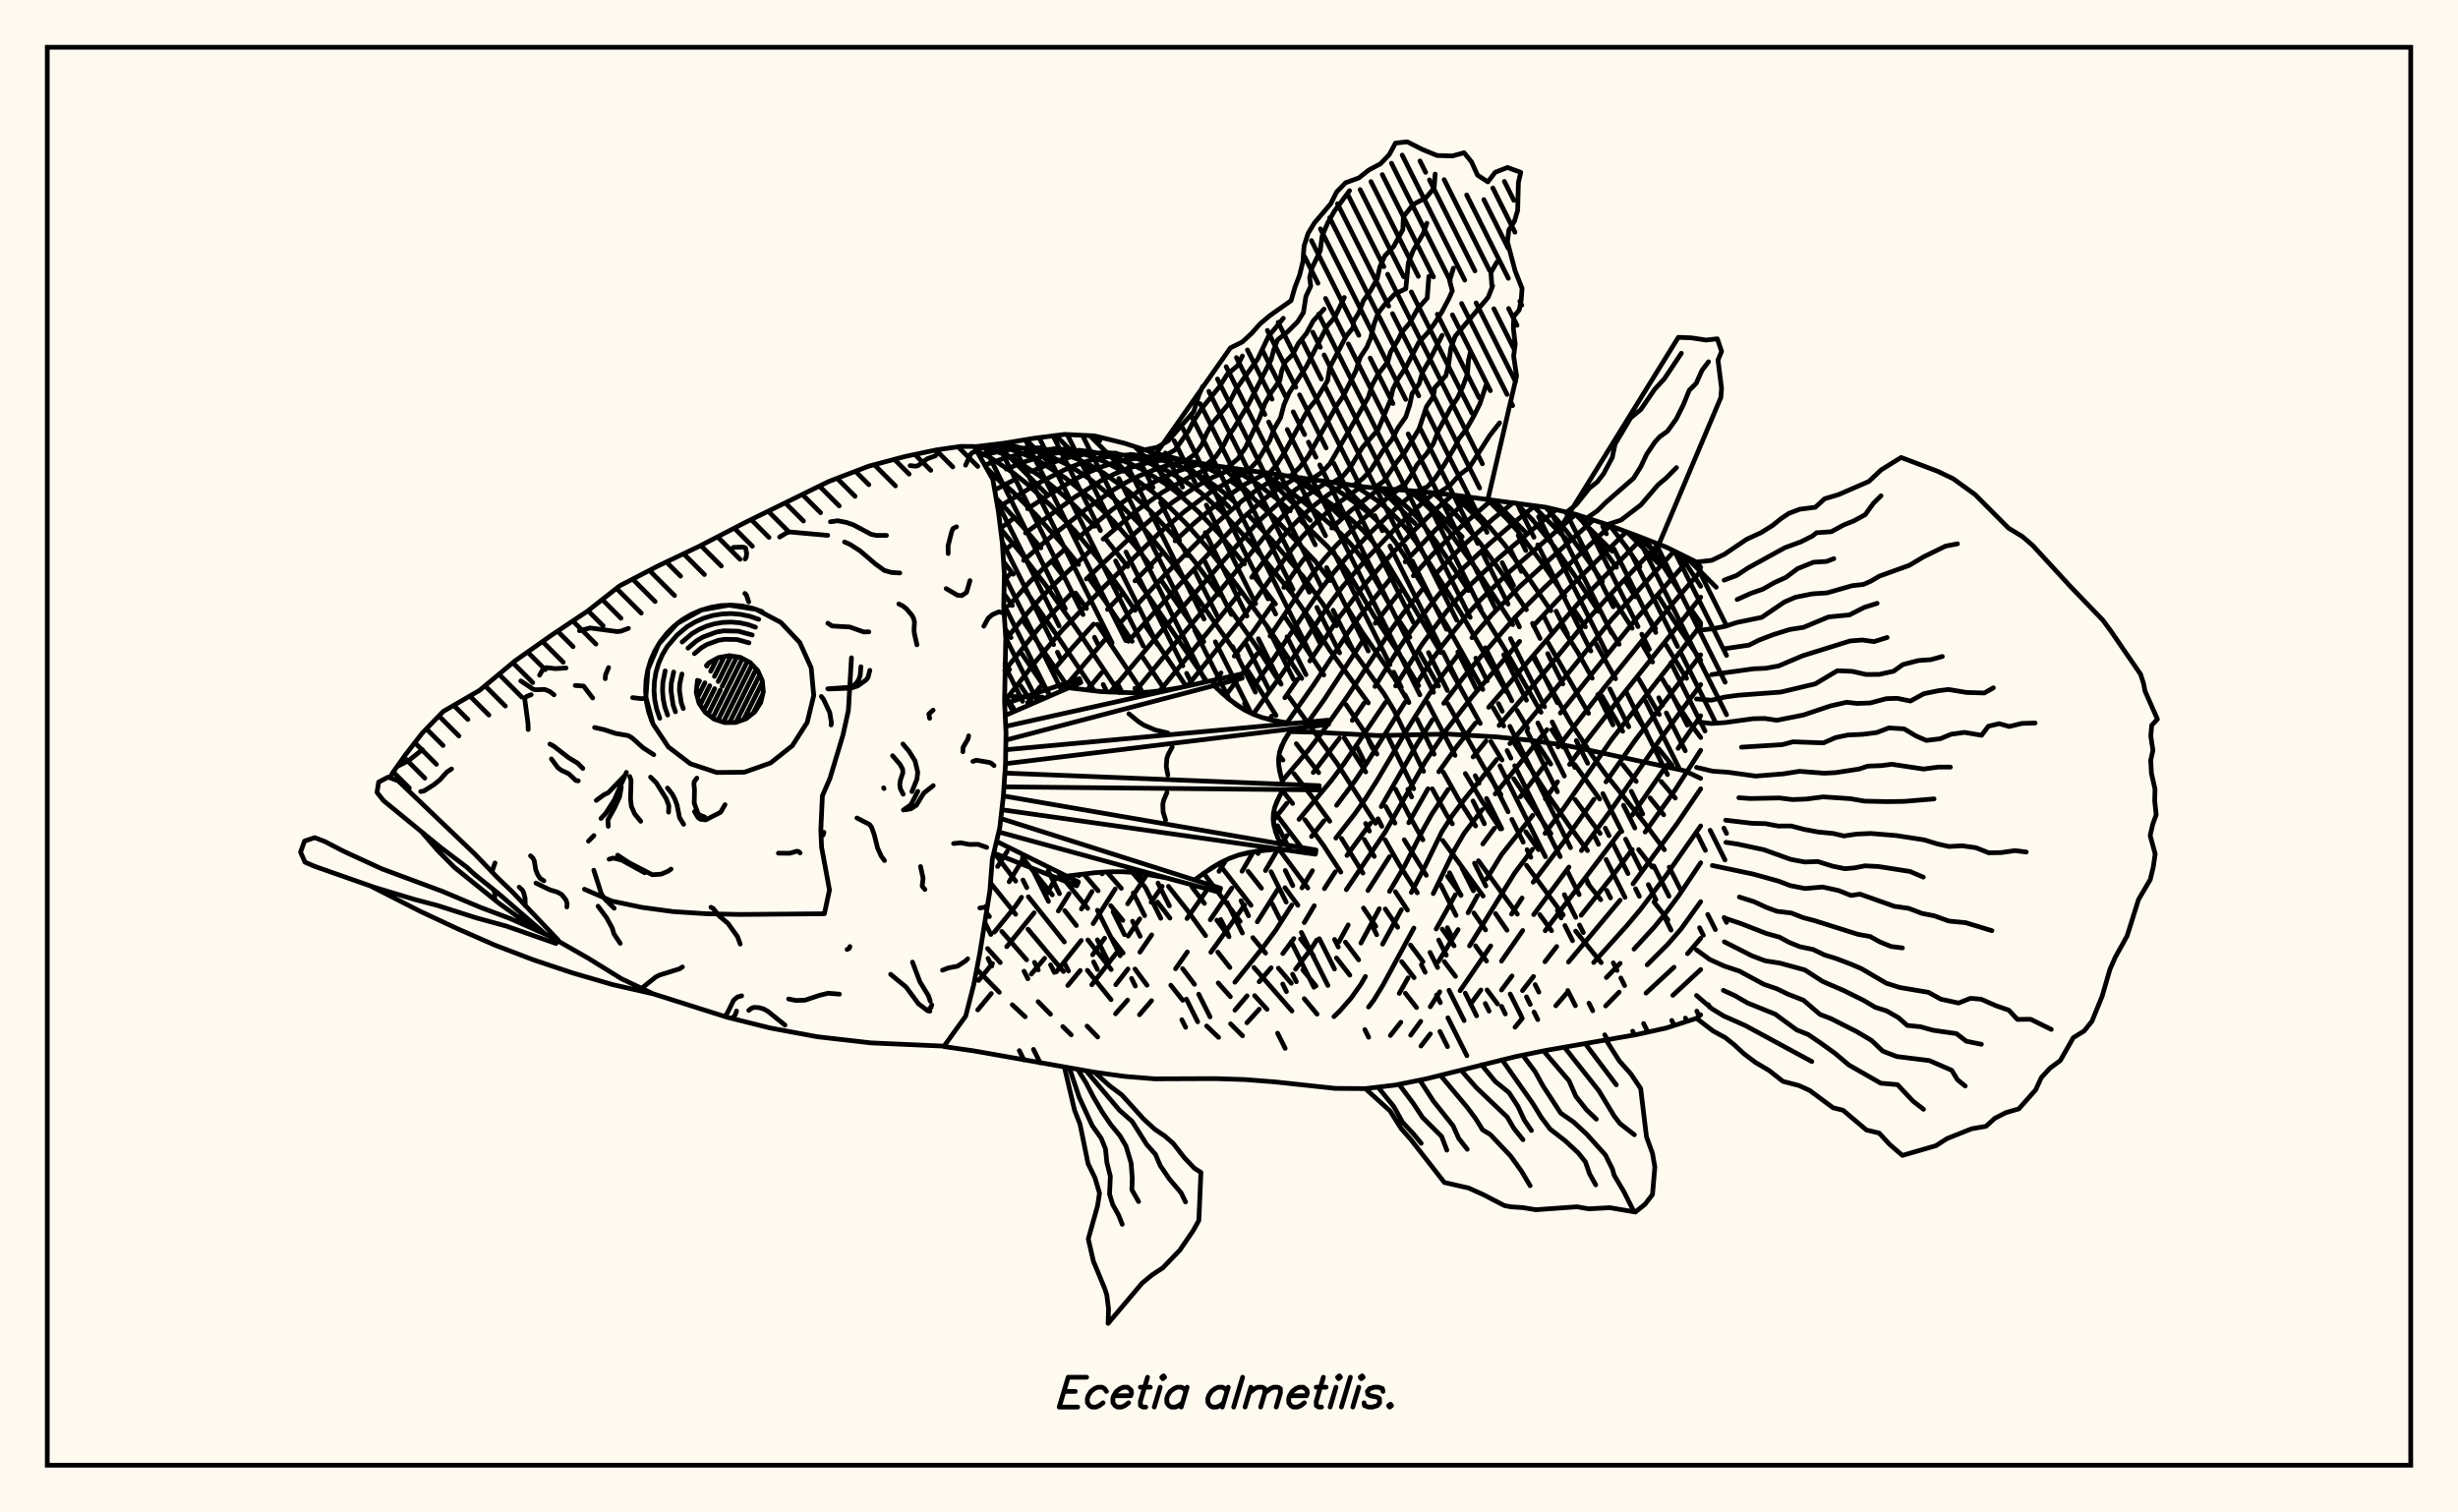 <svg xmlns="http://www.w3.org/2000/svg" width="520" height="320"><rect x="0" y="0" width="520" height="320" fill="floralwhite"/><rect x="10" y="10" width="500" height="300" stroke="black" stroke-width="1" fill="none"/><path stroke="black" stroke-width="1" fill="none" stroke-linecap="round" stroke-linejoin="round" d="
M 206.13 94.53 212.45 93.77 218.81 92.72 225.18 91.91 231.55 92.22 237.92 93.79 244.28 95.86 250.65 97.46 257.02 98.53 288.85 103.05 301.59 104.09 307.96 104.79 327.06 107.33 333.43 108.84 339.79 110.92 346.16 113.29 352.53 115.77 358.9 118.92 359.79 120.05 
M 359.79 214.7 358.9 215.45 352.53 217.5 346.16 218.91 327.06 222.24 320.69 223.54 301.59 228.29 295.22 229.57 288.85 230.33 282.49 230.28 269.75 228.91 263.39 228.41 257.02 228.21 244.28 228.26 237.92 227.74 231.55 226.86 206.08 222.35 199.72 221.43 
M 359.79 164.68 356.37 163.07 334.48 158.36 330.95 157.67 323.77 156.63 316.55 155.91 306.2 155.31 291.58 155.63 277.92 154.91 272.86 154.79 
M 220.55 147.52 214.16 147.37 
M 206.63 205.05 211.41 209.95 
M 214.15 212.58 216.88 215.12 
M 208.93 200.69 211.61 203.66 
M 219.61 211.92 222.23 214.58 
M 224.84 217.2 226.62 218.95 
M 208.7 193.16 209.32 193.93 
M 211.93 197.06 217.19 203.08 
M 229.97 217.1 232.22 219.41 
M 209.54 186.79 214.87 193.44 
M 217.48 196.6 224.97 205.55 
M 210.27 180.33 214.87 186.43 
M 217.56 189.73 225.17 199.29 
M 230.04 205.3 235.05 211.5 
M 216.31 181.46 222.62 189.33 
M 225.24 192.65 227.71 195.82 
M 230.15 198.87 235.08 205.13 
M 223.96 184.66 230.11 192.19 
M 235.11 198.4 237.6 201.64 
M 240.12 205.03 242.65 208.45 
M 229.49 185.16 232.31 188.46 
M 234.98 191.61 237.54 194.73 
M 247.68 208.44 250.21 211.64 
M 255.27 217.08 257.8 219.49 
M 234.4 184.75 237.21 187.95 
M 250.18 204.93 252.7 208.26 
M 260.33 216.62 262.87 219.15 
M 212.53 147.08 214.36 149.76 
M 239.55 184.58 242.17 187.6 
M 244.88 190.86 247.51 194.25 
M 257.72 207.97 260.29 210.87 
M 212.61 140.27 213.58 141.68 
M 215.96 145.15 218.15 148.39 
M 247.19 187.53 251.2 192.62 255.05 197.96 
M 257.62 201.44 260.19 204.7 
M 265.42 210.65 268.05 213.55 
M 212.65 133.06 213.88 134.9 
M 216.19 138.33 222.05 146.98 
M 252.14 187.64 254.8 191.13 
M 257.41 194.68 260.01 198.19 
M 265.28 204.69 273.32 213.9 
M 212.4 125.63 214.17 128.11 
M 216.57 131.55 226.06 145.54 
M 254.64 184.76 262.36 194.94 
M 265.04 198.38 267.74 201.65 
M 270.46 204.84 273.18 208.04 
M 275.92 211.3 278.63 214.57 
M 212.3 118.84 214.36 121.5 
M 216.91 124.91 222.84 133.35 231.52 146.17 
M 257.84 182.72 264.66 191.54 
M 275.62 205.22 278.4 208.62 
M 211.68 111.9 215.92 116.96 221.03 123.55 228.1 133.56 236.8 146.56 
M 264.03 184.34 266.87 187.92 
M 275.14 198.67 277.88 202.22 
M 210.73 105.4 216.25 111.3 220.22 115.92 
M 222.76 119.07 225.19 122.25 
M 227.55 125.47 229.86 128.74 
M 232.15 132.1 241.38 145.91 
M 265.76 180.1 266.16 180.59 
M 271.84 187.82 274.58 191.54 
M 282.74 202.68 285.56 206.32 
M 208.92 99.45 214.05 103.85 219.3 109.07 224.52 114.89 228.17 119.43 
M 230.51 122.53 233.92 127.32 239.52 135.7 
M 241.8 139.13 246.49 146.03 
M 270.58 179.66 276.67 187.88 
M 284.63 199.33 287.43 203.08 
M 206.6 95.36 209.64 96.91 214.52 100.16 217.04 102.18 222.29 106.96 227.47 112.39 232.28 118.17 236.81 124.31 240.13 129.14 
M 242.34 132.45 250.96 145.22 
M 269.5 171.62 276.22 180.49 
M 297.32 210.15 299.68 213.18 
M 207.67 94.35 212.44 96.13 214.9 97.38 219.93 100.66 225.18 104.98 227.8 107.43 231.56 111.35 
M 233.96 114.08 238.55 119.87 
M 240.77 122.91 255.34 144.24 
M 271.3 167.27 273.45 169.99 
M 276.05 173.42 280.01 178.9 283.66 184.51 
M 288.45 192.12 291.05 195.99 
M 296.53 203.45 299.16 206.85 
M 209.58 94.12 212.65 94.76 215.14 95.53 217.63 96.52 220.15 97.78 225.35 101.1 230.59 105.36 235.58 110.27 240.24 115.64 243.6 119.98 
M 245.81 123 254.67 135.77 
M 263.29 148.85 264.48 150.81 
M 270.6 159.81 271.42 160.81 
M 273.74 163.68 277.46 168.43 281.32 173.76 
M 283.8 177.39 288.33 184.72 
M 293.06 192.32 295.7 196.2 
M 298.4 199.95 301.04 203.48 
M 212.7 94.3 215.25 94.6 217.77 95.11 220.29 95.86 222.85 96.87 225.46 98.16 228.1 99.71 230.74 101.49 235.88 105.68 240.69 110.46 243 113.03 247.51 118.56 251.94 124.52 261.93 138.76 
M 264.04 141.95 269.96 151.37 
M 274.24 157.35 278.97 163.48 
M 288.62 177.62 290.73 181.2 
M 295.21 188.67 297.76 192.56 
M 305.54 203.44 307.92 206.58 
M 217.79 94.63 220.35 94.9 222.92 95.41 225.52 96.18 228.17 97.23 230.84 98.54 233.49 100.09 238.63 103.81 243.43 108.17 248.02 113.09 252.53 118.55 258.02 125.88 
M 260.25 128.94 265.75 136.68 270.72 144.38 
M 272.72 147.47 282.91 161.59 290.99 174.18 
M 293.03 177.69 296.12 183.12 299.83 188.9 
M 305.11 196.57 307.62 200.11 
M 314.6 209.45 316.81 212.41 
M 222.92 94.92 225.54 95.2 228.2 95.75 230.89 96.57 233.58 97.64 237.55 99.71 
M 240.12 101.32 243.83 104.05 246.19 106.07 250.76 110.6 255.25 115.67 261.79 124.01 268.4 132.97 275.39 143.55 
M 284.4 156.14 288.93 163.33 
M 293.16 170.65 295.11 174.15 
M 297.07 177.68 301.74 185.2 
M 312.15 200.11 314.48 203.34 
M 228.19 95.26 230.91 95.58 233.63 96.17 236.34 97 239.01 98.06 241.63 99.33 246.6 102.4 248.95 104.18 253.5 108.26 257.89 112.9 263.25 119.32 
M 265.44 122.07 269.83 127.79 
M 271.94 130.68 280.06 142.81 
M 284.75 149.07 288.13 154.05 291.3 159.55 
M 295.23 166.97 297.99 172.31 301.02 177.69 
M 306.24 185.42 309.1 189.35 
M 311.8 193.15 314.28 196.75 
M 233.62 95.68 236.37 96.03 239.1 96.62 241.78 97.42 246.92 99.61 251.7 102.49 253.98 104.2 258.35 108.13 264.66 114.93 273.31 125.55 277.4 131.39 281.32 137.55 289.48 148.72 
M 293.6 155.79 299.07 166.88 
M 305.21 177.82 313.76 189.58 
M 316.38 193.29 318.81 196.81 
M 239.1 96.14 241.84 96.47 244.52 97.01 247.12 97.74 252.06 99.72 254.4 101 256.66 102.49 258.84 104.16 261.98 106.93 
M 264.03 108.91 269.18 114.38 275.71 122.02 279.86 127.77 282.72 132.4 
M 284.73 135.55 292.87 146.89 294.94 150.35 301.16 163.2 
M 303 166.89 306.04 172.41 307.26 174.3 
M 312.77 182.12 321 193.42 
M 244.53 96.54 247.2 96.81 252.28 97.88 254.69 98.69 258.15 100.39 
M 260.35 101.75 263.52 104.05 265.54 105.75 269.52 109.49 278.2 118.69 281.4 122.83 
M 285.21 128.87 288.12 133.67 294.94 143.43 297.99 148.59 
M 299.81 152.18 303.4 159.58 
M 305.32 163.33 308.49 168.99 312.17 174.76 
M 325.75 193.52 328.24 196.93 
M 259.92 98.93 261.82 99.83 266.04 102.4 270 105.45 272.96 108.1 
M 275.07 110.04 280.81 115.59 283.05 118.15 285.09 120.92 290.64 130.23 297.04 139.96 300.12 145.08 
M 302.01 148.66 307.83 159.83 
M 310 163.66 313.51 169.49 317.42 175.38 
M 322.93 183.07 330.71 193.59 
M 333.33 197 338.74 203.67 
M 266.27 99.79 268.5 100.99 272.44 103.59 278.75 108.58 283.5 112.75 285.78 115.14 287.86 117.76 289.75 120.6 294.24 128.4 
M 296.19 131.6 298.26 134.82 
M 300.35 138.12 304.33 145.16 
M 306.27 148.87 313.83 162.2 317.52 168.13 
M 322.8 175.99 325.47 179.76 
M 272.65 100.68 276.93 103.27 283.76 108.19 286.16 110.18 288.48 112.38 290.6 114.83 292.52 117.52 304.83 138.07 
M 306.84 141.69 313.15 153.06 
M 315.41 156.9 317.76 160.81 
M 320.24 164.76 328.1 176.38 
M 335.87 186.89 338.64 190.36 
M 279.61 101.76 283.98 104.42 288.73 107.87 291.05 109.89 293.2 112.15 295.16 114.67 296.99 117.4 306.39 132.87 313.7 145.88 
M 315.88 149.75 318.13 153.6 
M 320.47 157.44 326.79 167.18 331.96 174.68 335.84 179.97 
M 286.63 102.76 291.2 105.8 293.46 107.65 295.62 109.73 297.65 112.06 299.55 114.63 309 129.6 318.71 146.4 
M 320.92 150.28 323.2 154.1 
M 325.58 157.88 328.06 161.66 
M 333.22 169.16 338.5 176.34 
M 349.89 190.82 352.86 194.61 
M 292.65 103.35 295.78 105.62 297.94 107.53 300.01 109.69 303.89 114.69 310.68 124.94 
M 312.75 128.28 318.31 137.25 326.01 150.7 
M 328.28 154.42 330.65 158.07 
M 333.13 161.74 338.42 169.06 
M 346.66 179.75 349.53 183.47 
M 298.08 103.79 300.2 105.51 302.31 107.5 306.39 112.2 312.44 120.54 320.02 132.16 
M 324.58 139.48 332.17 152.72 336.9 159.94 339.52 163.59 347.96 174.2 352.11 179.79 
M 303.22 104.27 306.76 107.51 308.9 109.81 313.18 114.98 317.44 120.87 322.91 129 
M 327.51 136 336.07 150.93 
M 343.32 161.81 346.15 165.33 
M 349.08 168.82 351.96 172.39 
M 308.63 104.89 311.49 107.5 313.77 109.85 318.26 115.19 322.63 121.19 328.1 129.21 
M 330.36 132.59 333.7 137.87 336.84 143.49 
M 338.91 147.29 343.29 154.72 
M 351.43 165.34 354.42 168.86 
M 314.65 105.71 318.94 109.92 321.26 112.6 325.72 118.4 331.04 126.09 
M 333.19 129.29 335.39 132.63 
M 337.6 136.15 341.78 143.61 
M 346 151.15 348.31 154.81 
M 350.88 158.39 353.72 161.9 
M 320.71 106.42 324.28 110.07 328.81 115.66 333 121.55 338.17 129.35 
M 340.36 132.75 342.54 136.31 
M 346.73 143.73 351.03 151.17 
M 326.97 107.32 329.63 110.22 331.86 112.96 336 118.63 339 123.06 
M 341.02 126.19 345.29 132.92 
M 347.48 136.45 349.61 140.07 
M 351.72 143.74 354.99 149.23 357.36 152.79 359.79 156.04 
M 333.62 108.9 336.93 112.98 341.97 120.03 
M 343.95 123.06 345.96 126.27 
M 348.05 129.61 350.23 133.01 
M 352.45 136.46 356.8 143.53 
M 340.59 111.22 343.94 115.56 346.93 119.92 
M 350.91 126.27 354.09 131.25 359.79 139.68 
M 347.9 113.96 350.9 118.21 355.9 126.12 
M 358.05 129.36 359.79 131.81 
M 355.3 117.14 359.79 124.06 
M 215.09 94.47 209.83 94.51 206.35 94.92 
M 220.19 94.77 217.61 94.74 214.99 94.93 212.3 95.31 207.22 96.45 
M 225.37 95.07 222.73 95.03 220.11 95.24 217.46 95.68 211.94 97.13 208.32 98.39 
M 230.73 95.45 228 95.37 225.31 95.55 222.63 96 217.19 97.56 212.88 99.24 
M 209.9 100.55 209.62 100.68 
M 236.19 95.89 233.43 95.79 230.67 95.94 227.92 96.35 225.19 97.03 222.46 97.94 218.24 99.73 
M 215.32 101.11 210.43 103.68 
M 241.66 96.34 238.9 96.24 236.12 96.38 233.34 96.76 230.56 97.41 227.8 98.32 225.03 99.48 219.33 102.41 211.07 107.38 
M 247.04 96.68 241.58 96.81 238.79 97.2 235.99 97.83 233.2 98.72 230.42 99.87 227.63 101.28 221.93 104.68 217.39 107.64 
M 214.31 109.77 211.66 111.77 
M 248.76 96.98 244.2 97.59 241.41 98.24 238.6 99.12 235.8 100.26 233.02 101.65 227.42 105.15 216.95 112.76 
M 213.93 115.28 212.18 116.85 
M 251.01 97.52 246.73 98.55 243.95 99.47 241.15 100.61 238.35 102 235.56 103.63 229.97 107.57 224.13 112.14 221.09 114.58 216.56 118.57 
M 213.67 121.47 212.46 122.78 
M 254.05 98.03 249.18 99.68 246.4 100.88 243.61 102.28 240.81 103.92 235.24 107.86 228.09 113.78 
M 225.11 116.35 220.57 120.41 217.62 123.34 213.46 128.11 
M 257.36 98.58 254.24 99.73 251.54 100.99 245.97 104.12 240.4 108.08 233.38 114.06 
M 230.47 116.67 222.98 123.66 220.03 126.69 217.19 129.89 213.1 134.89 
M 261 99.08 256.51 101.01 253.82 102.49 248.27 106.11 245.47 108.21 239.92 112.96 229.82 122.5 
M 226.81 125.43 222.34 130.02 219.48 133.27 212.56 141.85 
M 264.6 99.57 261.31 101.04 256.03 104.19 250.52 108.27 244.96 113.06 233.55 124.18 224.64 133.41 219.01 140.07 212.54 148.34 
M 268.05 100.02 263.4 102.45 258.17 106.05 252.75 110.59 248.59 114.43 
M 245.79 117.14 240.1 122.89 
M 237.21 125.88 234.29 128.94 
M 231.36 132.06 226.99 136.89 222.75 141.91 
M 220.05 145.29 217.42 148.65 
M 271.3 100.48 267.94 102.34 265.42 103.99 262.86 105.89 257.62 110.45 246.57 121.49 236.5 132.27 
M 233.63 135.49 224.7 146.03 
M 274.37 100.93 269.88 103.76 267.38 105.64 262.3 110.16 248.74 124.54 238.72 135.68 
M 233.09 142.3 230 146.01 
M 277.52 101.42 274.28 103.46 271.8 105.31 266.83 109.76 264.35 112.38 245.18 134.15 234.86 146.45 
M 280.8 101.96 276.3 104.95 273.74 107 271.27 109.31 268.84 111.89 258.7 124.26 247.39 137.52 239.92 146.58 
M 213.09 180.11 211.05 183.34 
M 284.31 102.46 281.08 104.61 278.44 106.6 275.83 108.85 273.31 111.36 270.89 114.15 264.8 122.15 
M 262.21 125.55 245.37 146.16 
M 216.52 181.55 213.49 186.56 
M 288 102.94 283.39 106.24 280.72 108.42 278.07 110.86 275.49 113.57 273.01 116.55 263.1 130.34 251.2 145.16 
M 216.12 189.84 214.82 191.73 210.36 197.22 
M 291.91 103.29 285.75 108.05 281.74 111.72 
M 276.48 117.51 275.21 119.09 271.59 124.28 
M 269.15 127.91 265.28 133.42 261.12 138.82 
M 258.32 142.38 256.66 144.48 
M 223.42 185.63 221.28 189.42 
M 218.78 193.12 212.98 200.29 
M 209.97 203.86 207.02 207.45 
M 295.79 103.6 293.08 105.72 288.1 110.05 282.69 115.41 279.99 118.47 277.4 121.78 274.93 125.28 268.68 134.57 
M 265.99 138.32 259.2 147.25 
M 228.4 185 228.24 185.29 
M 226.18 189.07 223.9 192.75 
M 209.71 210.21 206.85 213.67 
M 299.6 103.92 295.26 107.59 290.33 112.28 284.84 117.99 282.1 121.2 279.48 124.61 269.34 139.49 265.22 145.23 
M 233.35 184.53 233.15 184.89 
M 231.03 188.62 228.78 192.33 
M 221 202.75 218.17 206.1 
M 303.4 104.29 299.67 107.51 294.93 112.1 289.61 117.65 284.04 124.11 281.41 127.59 271.25 142.56 265.1 151.11 
M 238.14 184.48 238.12 184.51 
M 235.92 188.1 231.25 195.43 
M 228.73 198.98 223.45 205.64 
M 307.29 104.72 304.05 107.5 299.32 112.06 294.19 117.47 288.6 123.78 283.26 130.68 277.1 139.84 
M 274.52 143.71 271.81 147.63 
M 269.04 151.5 268.51 152.21 
M 242.68 184.95 238.56 191.23 
M 233.69 198.5 231.14 202.01 
M 228.53 205.33 225.89 208.51 
M 311.27 105.25 308.6 107.51 303.66 112.13 297.27 118.88 
M 294.53 121.98 287.67 130.35 285.17 133.85 277.94 144.85 272.24 152.95 
M 245.87 187.52 243.52 190.89 
M 241.12 194.41 238.66 198.06 
M 236.14 201.68 230.98 208.35 
M 315.53 105.82 308.13 112.24 302.99 117.38 298.99 121.83 
M 296.26 125.06 290.93 131.88 
M 288.46 135.32 280.19 147.93 276.04 153.74 
M 243.65 197.8 241.15 201.45 
M 238.62 205.02 236.05 208.35 
M 320.12 106.35 315.76 109.86 310.16 114.88 307.47 117.48 303.45 121.74 
M 300.76 124.85 296.75 129.89 294.2 133.39 285.08 147.29 279.72 154.9 276.87 158.63 271.24 165.22 
M 259.36 181.96 257.89 184.36 
M 255.73 187.75 251.11 194.34 
M 238.55 211.59 235.99 214.49 
M 324.75 107 321.02 109.97 315.07 115.05 309.4 120.37 306.66 123.21 303.96 126.29 298.74 133.1 296.32 136.61 290.88 145.24 
M 288.59 148.75 286.07 152.42 
M 283.38 156.2 277.82 163.44 
M 272.23 169.96 269.59 173.32 
M 265.17 180.2 262.76 184.34 
M 260.6 187.9 256.04 194.6 
M 251.19 201.41 248.69 204.97 
M 243.61 211.72 241.06 214.7 
M 329.19 107.84 317.2 117.94 311.37 123.44 308.61 126.35 305.92 129.5 300.8 136.37 295.25 145.13 
M 293.1 148.62 284.34 161.54 281.65 165.14 274.81 173.36 
M 272.25 176.79 270.78 178.96 
M 270.35 179.67 267.71 184.19 
M 263.3 191.5 256.16 201.47 
M 333.35 108.82 319.31 120.99 313.4 126.71 310.64 129.72 305.34 136.3 302.82 139.79 299.39 145.06 
M 297.24 148.58 289.16 161.44 286.67 165.19 282.76 170.39 
M 280.09 173.67 277.46 176.98 
M 270.54 187.82 265.99 195.04 
M 337.06 110.03 321.44 124.15 315.53 130.14 311.39 134.92 
M 308.68 138.22 304.76 143.37 302.37 146.87 297.93 153.94 291.28 165.19 288.94 168.88 286.49 172.35 282.6 177.32 
M 277.65 184.22 275.43 187.85 
M 273.28 191.5 269.89 196.81 267.48 200.07 261.24 207.82 
M 340.63 111.23 326.65 124.41 320.63 130.5 312.09 140.29 309.33 143.65 305.43 148.81 
M 303.04 152.29 299.66 157.64 292.2 170.66 
M 289.93 174.17 284.95 180.99 
M 282.48 184.46 280.18 188.02 
M 278.04 191.63 275.92 195.19 
M 273.72 198.58 271.38 201.75 
M 268.91 204.76 266.38 207.72 
M 263.82 210.7 261.25 213.73 
M 344.07 112.51 331.8 124.55 324.39 132.4 
M 321.48 135.7 311.39 147.47 306.11 154.26 301.39 161.36 293.12 175.92 284.82 188.23 
M 278.58 198.86 277.54 200.53 274.08 205.06 
M 266.4 213.53 263.79 216.4 
M 347.47 113.8 333.86 127.68 314.93 149.64 
M 312.17 152.96 308.14 158.02 304.38 163.29 
M 302.1 166.88 298.02 174.07 
M 293.96 181.25 289.39 188.42 
M 285.22 195.7 283.29 199.22 
M 350.86 115.12 341.77 124.6 335.99 130.93 327.36 141.45 317.14 153.49 
M 314.38 156.79 311.64 160.15 
M 306.36 167.03 302.88 172.28 300.9 175.83 297.18 183.15 293.96 188.6 
M 291.8 192.26 287.91 199.53 
M 354.19 116.59 340.95 131.06 329.46 145.28 319.42 157.34 
M 316.66 160.68 309.82 169.11 307.27 172.49 305.04 175.95 301.47 183.29 298.57 188.82 
M 296.47 192.49 292.49 199.76 
M 288.86 206.6 287.93 208.21 285.83 211.17 283.48 213.86 282.2 215.1 
M 357.44 118.2 345.88 131.23 330.1 150.86 
M 327.27 154.38 316.31 167.99 
M 313.57 171.31 309.74 176.3 307.68 179.83 303.21 189.06 
M 299.11 196.36 292.53 208.5 290.6 211.64 289.52 213.07 
M 359.79 120.81 353.68 127.89 348.07 134.7 339.44 145.43 329.61 158.05 
M 326.97 161.61 321.63 168.59 
M 316.16 175.23 313.69 178.56 
M 307.88 189.31 303.83 196.55 
M 297.88 206.89 296.02 210.18 
M 359.79 126.35 341.49 149.22 335.96 156.32 332.05 161.74 
M 329.5 165.41 326.92 169.02 
M 324.25 172.51 317.66 180.81 314.49 185.98 
M 312.55 189.54 310.57 193.13 
M 308.48 196.68 304.27 203.48 
M 296.35 216.28 294.14 219.09 
M 359.79 132.32 340.95 156.45 330.8 171.02 326.86 176.32 
M 324.21 179.68 320.47 184.65 310.88 200.13 
M 304.59 209.84 302.58 213.01 
M 300.56 216.09 298.43 219.02 
M 359.79 138.54 345.96 156.57 339.75 165.42 
M 337.22 169.11 330.71 178.25 324.34 186.65 
M 322 190 319.77 193.41 
M 315.37 200.13 308.89 209.61 
M 302.59 218.75 300.61 221.32 
M 359.79 144.84 351.05 156.63 341.24 170.8 334.55 179.97 
M 331.92 183.45 324.46 193.51 
M 322.14 196.87 317.64 203.35 
M 313.28 209.46 311.1 212.46 
M 359.79 151.44 355.01 158.34 
M 352.59 161.89 345.3 172.47 
M 342.6 176.18 326.89 196.92 
M 319.87 206.49 317.65 209.47 
M 359.79 158.74 354.41 167.1 348.03 176.04 
M 345.31 179.74 341.26 185.17 334.5 193.65 
M 329.33 200.26 326.84 203.48 
M 324.42 206.59 322.09 209.59 
M 359.79 166.89 354.79 174.25 345.46 187 
M 342.74 190.46 331.82 203.54 
M 322.04 215.47 320.51 217.33 
M 359.79 174.74 352.33 185.42 347.04 192.43 344.26 195.74 337.15 203.64 
M 331.71 209.82 329.13 212.8 
M 359.79 182.54 355.25 189.34 352.68 192.81 349.98 196.13 345.68 200.81 
M 342.75 203.82 339.83 206.83 
M 359.79 190.77 355.58 196.62 352.85 199.76 348.46 204.14 
M 342.54 209.91 339.68 212.84 
M 359.79 198.51 357 201.78 
M 354.15 204.64 348.22 210.12 
M 359.79 205.13 353.9 210.59 
M 237.92 93.79 237.92 93.79 
M 244.6 95.94 260.3 73.6 262.84 72.34 264.81 70.5 266.6 68.49 268.67 66.75 273.13 63.61 273.96 60.75 274.94 58.19 275.64 55.35 275.88 52.04 276.74 49.36 278.08 47.16 281.52 43.11 282.79 40.59 284.67 38.66 287.46 37.65 289.58 35.97 292.04 34.66 293.89 32.73 295.22 30.28 297.7 30 300.93 31.63 304.01 32.9 307.27 33 309.73 32.31 311.3 34.24 312.57 37.05 314.76 38.48 316.32 36.45 318.91 35.44 321.73 36.47 321.22 38.63 321.07 44.5 320.38 46.83 319.2 48.67 318.9 51.16 320.53 57.3 322 61.03 321.82 63.42 321.4 65.57 320.24 66.98 320.16 69.48 320.55 72.77 320.22 75.36 320.84 79.55 314.75 105.73 
M 307.96 104.79 307.96 104.79 
M 242.18 95.17 244.8 94.64 247.11 93.29 252.53 87.1 253.63 83.58 254.43 81.76 
M 246.49 96.41 248.62 95.17 251.49 91.06 252.59 88.95 254.32 86.3 257.95 81.86 259.56 79.29 261.82 77.35 262.83 75.33 
M 250.84 97.49 252.87 96.02 254.26 94.09 255.23 91.76 256.41 89.64 260 85.34 261.56 82.24 266.08 75.94 268.33 71.21 271.49 67.34 
M 255.26 98.24 257.2 96.63 258.89 94.17 259.82 92.25 260.95 90.73 264.08 85.6 268.92 76.08 269.43 74.15 270.26 71.92 272.41 70.19 274.5 68.1 275.74 66.13 276.27 62.72 277.3 60.51 277.06 58.74 277.56 56.71 279.3 53.07 279.7 49.94 280.87 47.19 282.3 44.67 285.5 40.34 
M 259.69 98.9 261.84 97.11 263.46 94.73 266.5 88.37 267.61 85.32 269 82.95 270.75 80.49 271.17 78.38 271.9 76.57 273.51 74.96 274.67 72.66 276.35 70.59 277.82 67.89 280.11 65.4 
M 264.14 99.51 266.11 97.42 268.61 93.21 269.53 90.77 270.91 88.37 271.61 85.69 272.72 83.12 276.34 77.59 280.77 68.98 282.35 67.18 284.4 62.94 
M 268.58 100.09 270.18 98.18 271.6 95.97 276.73 86.63 278.34 84.68 280.86 80.53 281.31 77.75 284.81 71.1 286.25 69.36 286.39 67.9 287.45 66.2 288.45 63.58 289.89 61.61 291.35 58.98 291.91 56.48 292.96 54.14 294.84 52.14 296.78 48.58 296.89 45.85 298.98 43.25 301.66 41.84 303.39 39.79 303.61 36.82 
M 273.02 100.73 274.99 98.83 276.72 96.6 282.88 85.66 284.15 83.83 286.82 78.51 287.77 75.58 289.16 73.45 289.98 71.52 290.7 68.52 291.53 66.27 292.84 64.56 295.06 62.22 297.4 61.08 297.93 55.63 298.95 53.03 301.09 49.41 301.86 47.23 
M 277.45 101.41 279.71 99.88 281.33 98.13 289.48 84.05 290.29 81.46 291.55 79.16 293.62 76.51 294.16 74.51 295.73 71.98 296.53 70.35 298.23 68.34 299.89 65.36 301.93 63.06 302.28 58.49 
M 281.88 102.13 284.09 100.77 285.72 98.79 288.23 94.65 291.54 90.91 294.11 84.75 294.69 82.3 295.65 80.36 297.43 77.71 300.14 72.47 302.06 70.38 303.42 68.53 305.02 66.02 306.5 63.2 307.25 61.54 306.67 59.39 307.48 56.73 
M 286.32 102.72 288.27 101.27 289.99 99.46 292.5 95.43 294.45 93.02 295.75 90.54 297.4 88.2 298.22 85.7 298.73 83.29 300.24 81.17 300.93 78.75 302.49 76.08 305.09 70.94 
M 290.78 103.2 292.68 101.86 295.42 97.86 297.26 95.58 300.2 90.76 301.77 86.05 303.23 83.9 303.51 82.05 305.88 79.48 306.45 77.13 306.94 73.65 307.86 71.13 314.84 62.88 315.77 60.48 315.6 60.31 315.41 57.68 316.69 55.42 
M 295.25 103.55 297.25 102.5 298.58 100.52 299.78 98.33 301.76 96.06 303.22 93.91 304.31 91.08 306.82 86.43 308.34 84.21 309.45 81.84 310.45 79.1 310.65 76.25 311.05 74.62 
M 299.71 103.93 301.94 103.02 303.59 101.22 305.51 98.39 307.92 94.32 308.63 92.83 310.16 90.9 311.81 87.98 313.07 85.45 314.35 81.59 
M 304.18 104.38 306.7 102.78 308.65 100.55 310.85 98.89 315.19 92.1 317.25 89.47 
M 212.54 148.93 228.34 143.57 228.66 144.41 212.66 151.37 
M 212.77 153.68 262.57 142.62 262.79 143.49 212.81 156.58 
M 212.77 158.63 280.99 152.37 281.08 153.26 212.72 161.58 
M 212.59 163.56 279.1 166.23 279.08 167.13 212.4 166.48 
M 212.27 168.4 278.41 179.84 278.27 180.73 211.94 171.32 
M 211.73 173.17 258.22 187.93 257.96 188.79 211.3 176.02 
M 210.83 178.01 228.15 186.6 227.78 187.42 210.24 180.48 
M 226.11 145.52 232.93 146.33 239.72 146.59 243.1 146.42 246.47 146.03 249.83 145.46 256.53 143.96 
M 256.8 145.05 259.92 147.88 263.28 150.21 265.09 151.1 267 151.81 268.99 152.34 273.13 153.09 
M 273.25 154.22 271.71 156.64 270.7 159.15 270.5 160.45 270.51 161.79 270.71 163.15 271.45 165.93 
M 271.42 167.06 270.14 169.55 269.68 170.81 269.4 172.07 269.34 173.35 269.82 175.93 270.85 178.54 
M 270.67 179.65 266.28 180.02 262.08 180.89 260.08 181.62 258.16 182.54 256.3 183.64 252.7 186.17 
M 252.38 187.26 246.52 185.69 240.62 184.65 237.65 184.44 234.67 184.45 231.67 184.64 225.65 185.36 
M 258.34 146.5 261.56 149.13 263.28 150.21 265.09 151.1 267 151.81 271.04 152.75 
M 238.82 151.01 240.9 152.72 242.02 153.43 244.44 154.46 247.07 155.08 
M 272.44 155.42 271.11 157.88 270.7 159.15 270.5 160.45 270.51 161.79 271.04 164.53 
M 247.98 158.07 247.12 159.67 246.85 160.49 246.73 162.21 247.07 163.99 
M 270.75 168.3 269.68 170.81 269.4 172.07 269.34 173.35 269.49 174.63 270.3 177.23 
M 246.88 167.69 246.18 169.32 246 170.14 246.06 171.81 246.59 173.5 
M 268.46 179.8 264.15 180.37 262.08 180.89 260.08 181.62 258.16 182.54 254.48 184.87 
M 231.55 226.86 234.68 229.68 237.33 231.66 241.97 236.8 244.32 238.94 246.45 240.38 248.19 241.91 250.53 244.92 252.66 247.16 254.06 248.05 253.62 258.22 252.39 260.42 249.6 264.5 245.99 268.25 243.7 269.76 241.62 271.48 234.42 280 234.52 276.96 234.15 274.01 233.71 272.63 231.31 266.83 230.23 262.13 232.2 255.11 232.61 252.44 231.64 249.19 230.19 246.21 228.48 237.85 227.33 234.91 225.18 225.79 
M 229.78 226.56 236.84 234.91 239.5 237.25 242.6 242.16 244.45 244.25 245.46 246.62 247.41 249.48 249.87 252.37 250.8 254.3 
M 228.01 226.26 229.79 229.16 231.32 232.11 233.18 235.27 234.97 237.91 236.93 240.3 238.21 242.49 239.29 246.08 239.54 249.3 239.45 251.73 240.87 254.22 
M 226.24 225.97 228.3 232.15 231.07 238.16 232.95 240.81 233.87 243.07 234.17 246 234.9 248.86 234.73 252.65 235.4 254.86 236.64 257.08 237.41 259.04 
M 339.79 220.07 342.56 224.45 344.99 227.18 347.09 230.3 348.32 240.52 349.59 244.03 350.09 246.92 349.59 252.74 348 254.8 345.96 256.44 340.57 255.52 336.07 255.76 333.63 255.33 324.92 255.95 322.16 255.5 319.68 255.34 318.28 255.08 313.77 252.74 310.68 251.35 305.57 250.19 298.39 241 296.44 238.8 294.04 235.01 288.85 230.33 
M 335.37 220.81 341.94 229.53 
M 330.95 221.56 338.27 230.81 341.5 236.15 342.74 237.74 345.76 240.09 
M 326.54 222.35 331.95 228.68 333.37 231.95 335.68 234.86 337.71 236.79 
M 322.14 223.24 324.78 226.77 326.41 229.73 330.17 235.5 332.91 237.4 335.71 240 339.62 244.35 341.11 247.33 341.49 248.65 343.54 252.13 345.59 256.19 
M 317.77 224.23 324.27 233.47 326.05 236.38 327.93 238.89 331.1 241.34 333.89 243.93 335.39 245.81 336.28 248.36 337.58 250.69 
M 313.42 225.29 316.33 228.81 319.24 231.18 321.13 234.09 322.49 237.01 323.98 239.19 
M 309.08 226.42 312.3 230.09 318.86 236.34 320.29 238.77 322.2 241.14 
M 304.73 227.51 310.42 234.31 312.19 236.69 313.65 239.05 315.27 240.03 319.57 244.58 321.87 247.78 323.71 250.87 
M 300.36 228.54 303.24 232.96 307.4 238.18 308.6 240.85 310.41 243.17 
M 295.97 229.42 298.93 233.37 300.94 236.42 304.98 240.44 306.09 243.35 
M 291.52 230.01 294.86 234.11 296.71 237.44 299.02 239.9 300.66 241.9 
M 358.9 118.92 362.12 118.56 364.8 117.28 369.51 114.1 372.59 112.68 374.97 111.19 376.76 109.75 378.46 108.61 380.76 107.74 384.05 107.32 386 105.53 388.95 104.65 395.35 101.87 397.99 99.4 402.19 96.79 409.91 99.71 413.19 101.28 417.83 104.63 424.91 111.74 427.82 113.5 429.96 115.33 438.17 124.26 444.87 131.21 446.56 133.51 452.85 142.66 453.47 144.57 453.78 146.19 456.41 152.16 455.2 153.46 455.01 155.78 455.47 158.76 454.99 160.85 455.14 163.59 455.9 166.94 455.84 169.46 456.15 172.38 455.4 174.47 454.88 176.79 455.94 180.68 455.54 183.42 454.89 186.11 452.41 190.33 450 198.02 447.49 202.54 446.37 205.09 444.71 210.8 442.56 216.07 440.91 218.13 438.61 219.55 435.86 224.39 433.68 226 431.86 227.98 430.66 230.58 427.09 234.61 424.31 235.42 421.99 236.62 420.14 238.3 417.11 238.82 411.88 240.91 409.54 242.41 402.46 244.46 399.76 242.13 397.54 239.73 394.85 239.08 389.9 234.9 387.8 234.38 382.81 230.69 380.59 229.68 377.19 228.79 374.23 226.47 371.41 224.81 368.88 222.9 366.87 221.03 364.97 219.53 362.42 218.14 358.9 215.45 
M 364.74 122.75 367.4 121.75 369.79 120.17 377.59 115.88 381.03 114.62 383.45 113.4 384.28 112.72 387.41 112.5 390.03 111.07 392.19 110.21 394.6 108.89 396.29 106.53 397.93 104.9 
M 367.5 126.84 370.35 125.56 372.95 124.65 375.31 123.3 377.86 122.14 380.28 120.32 383.68 118.95 386.41 118.79 387.96 118.2 
M 358.9 133.4 362.25 133.05 365 132.51 367.45 131.7 372.7 130.62 377.52 127.36 379.84 126.36 383.35 125.65 386.51 125.44 391.83 123.92 394.22 123.65 395.75 122.98 397.59 121.9 403.95 119.6 406.94 117.82 411.6 115.54 414.12 115.06 
M 364.77 137.26 370.01 136.49 372.15 135.42 375.19 134.26 378.59 133.2 381.58 132.72 386.83 130.53 391.26 130.1 394.39 128.51 397.12 127.65 
M 362.1 142.73 371 141.5 373.57 141.39 376.29 140.89 381.34 138.75 391.4 135.61 393.99 135.41 396.45 135.75 399.24 134.88 
M 358.9 147.88 362.03 148.15 364.9 147.48 367.79 147.09 376.73 146.43 384.04 144.69 388.7 141.91 391.85 142.04 394.74 142.7 397.53 142.69 400.61 142.01 402.55 140.61 405.86 139.75 408.46 139.57 410.91 138.9 
M 358.9 152.71 361.95 153.07 364.87 152.89 370.89 152.06 373.32 152.01 375.91 152.39 381.5 151.28 387.23 149.36 390.67 148.58 392.86 148.83 395.66 148.73 399.07 147.82 401.35 147.75 404.17 148.32 407.02 146.76 410.15 146.13 412.23 145.88 416.04 146.51 419.8 146.62 421.7 145.53 
M 368.42 158.09 377.05 157.55 379.31 156.95 385.77 157.18 388.3 156.06 390.92 155.51 394.06 155.37 397.04 154.99 399.6 154.01 402.82 154.21 405.37 155.73 407.51 156.66 410.47 156.3 412.77 155.35 415.6 154.96 419.21 155.57 420.64 153.66 422.93 153.11 425.06 153.71 427.74 153.06 430.54 152.97 
M 358.9 162.36 362.33 163.17 365.5 163.38 371.41 164.2 377.27 163.73 380.7 163.19 385.89 163.59 388.31 163.47 393.29 162.71 395.14 162.09 398 161.99 400.22 161.7 406.92 162.71 410.13 162.29 412.61 162.3 
M 367.86 168.78 370.27 168.95 376.43 168.83 379.2 169.17 382.11 169.06 385.7 168.6 391.44 168.98 394.42 169.5 399.3 169.61 402.9 169.55 409.16 169.03 
M 365.06 173.53 370.65 174.19 373.49 174.26 376.18 174.77 378.92 174.76 381.77 175.5 384.7 176.04 387.82 176.34 390.07 176.87 392.8 176.47 395.76 176.34 401.22 176.79 407.14 177.71 409.76 178.53 412.3 179.1 415.1 178.95 418.03 179.36 420.71 180.43 423.33 180.39 426.28 179.97 428.66 180.27 
M 365.12 178.22 367.59 178.59 373.18 179.79 378.86 181.83 381.8 182.38 384.55 182.28 387.65 183.25 390.27 183.79 392.28 183.63 394.54 183.19 397.44 183.34 404.06 184.38 406.88 185.58 
M 362.25 183.12 370.91 184.94 376.27 186.43 378.73 187.37 381.88 187.99 385.58 187.67 388.98 188.42 391.57 189.45 393.5 189.18 400.78 191.76 403.78 192.18 406.65 193.27 409.19 193.76 412.3 194.88 415.85 195.22 421.4 196.91 
M 367.97 189.79 371.08 190.78 373.78 192.02 375.93 192.81 378.96 193.17 381.42 194.14 383.89 194.79 393.09 197.69 395.63 198.14 397.7 199.29 400.06 200.25 402.47 200.56 
M 364.91 194.27 368.12 195.34 373.74 197.52 376.47 198.28 378.43 199.35 380.75 200.3 383.55 200.88 386.02 202.06 388.36 202.77 391.44 203.94 393.79 204.94 399.04 208.02 401.86 208.92 407.99 209.96 410.56 211.39 414.34 212.22 416.86 211.22 419.12 211.41 422.19 212.76 424.98 213.73 426.79 215.68 429.58 215.65 433.96 217.8 
M 364.79 199.27 370.62 202.22 373.44 203.29 376.51 203.76 381.82 205.22 385.6 207.65 390.12 209.61 394.23 211.64 396.71 213.11 399.14 213.89 401.62 215.31 403.49 216.96 406.29 217.24 408.94 217.98 413.89 218.69 415.98 220.3 419.18 220.95 
M 358.9 200.97 361.71 203.01 364.78 204.4 367.99 205.47 373.15 208.26 375.9 209.2 378.2 210.32 381.53 211.62 385.02 214.62 387.31 215.5 392.74 218.24 395.94 220.13 398.3 222.39 401.29 223.54 408.15 224.39 412.89 226.44 414.11 228.45 415.75 229.78 
M 364.58 209.54 367.04 210.66 369.67 212.19 375.57 214.58 380.09 217.9 382.55 218.89 385.12 220.64 388.23 222.87 391.11 225.31 397.88 229.18 401.43 229.49 404.68 232.95 406.93 234.7 
M 358.9 210.62 362.17 213.43 364.65 214.95 369.24 216.99 383.3 224.6 
M 327.06 107.33 330.35 111.27 355.07 71.37 357.83 71.48 360.94 71.95 363.31 71.68 364.21 74.35 363.45 76.18 364.2 82.15 364.05 84.1 350.22 116.87 346.16 113.29 
M 331.42 108.37 333.43 106.79 336.24 103.29 337.92 101.95 339.24 100.25 341.08 96.8 341.68 93.96 344.97 88.42 347.12 86.65 350.09 82.31 352.08 80.17 355.7 74.74 
M 335.73 109.59 337.97 108.05 339.72 106.3 345.59 101.18 347.11 98.75 348.38 96.07 350.09 93.54 351.15 92.38 352.76 91.24 354.63 88.63 356.14 85.6 357.36 82.59 358.84 81.1 360.06 78.36 361.45 76.54 
M 339.99 111 342.92 110.05 347.13 106.83 350.73 102.61 352.52 101.1 354.67 98.93 
M 82.51 164.57 83.04 163.54 85.74 159.74 89.32 155.12 93.77 150.52 101.43 146.08 108.98 139.81 116.69 134.38 124.29 129.3 131.09 123.95 139.19 119.75 147.91 115.59 157.7 110.52 175.33 101.87 183.76 98.64 191.48 96.58 198.11 95.19 203.26 94.45 206.09 94.46 210.04 101.43 211.21 108.19 212.05 114.92 212.48 121.64 212.34 128.33 212.77 135.05 212.52 148.43 212.83 155.14 212.71 161.83 212.26 168.5 211.5 175.16 209.93 181.77 209.42 188.44 207.28 201.73 205.99 208.36 204.3 214.97 199.72 221.34 184.25 220.65 172.89 219.35 162.89 217.49 153.75 215.2 138.19 210.27 131.45 207.07 124.6 202.83 117.97 199.04 
M 115.19 197.47 111.51 195.38 105.51 191.07 96.16 183.54 92.57 179.91 89.13 175.93 
M 180.13 139.17 179.48 150.32 178.35 155.45 175.58 164.68 173.98 168.38 173.65 175.59 173.81 179.25 175.48 188.29 174.4 193.33 156.56 193.48 149.42 193.33 142.37 192.87 135.8 191.98 129.41 190.64 123.64 188.14 
M 115.37 197.62 105.66 189.22 100.3 184.91 98.72 183.45 93.33 179.38 81.15 169.41 79.76 167.65 80.11 165.47 82.12 164.42 84.25 165.22 100.52 180.76 105.15 185.59 108.44 188.75 118.1 198.9 
M 117.63 199.62 107.14 195.95 100.76 194.2 92.35 191.52 87.8 190.33 79.18 187.73 66.57 183.3 64.52 182.42 63.58 180.28 64.43 177.95 66.58 177.22 68.73 178.05 72.68 180.1 80.77 183.82 93.57 188.58 101.7 192 107.89 194.33 117.96 198.81 
M 138.14 153.16 136.64 147.49 137.07 141.64 139.37 136.25 143.3 131.89 148.43 129.05 154.2 128.03 160 128.94 165.18 131.68 169.2 135.95 171.61 141.3 172.15 147.14 170.77 152.84 167.61 157.78 163.02 161.42 157.49 163.38 151.62 163.44 146.06 161.59 141.4 158.04 138.14 153.16 
M 137.92 152.66 137.21 150.57 136.75 148.41 136.57 146.21 136.66 144 137.02 141.83 137.65 139.71 138.54 137.69 139.67 135.79 141.03 134.05 142.59 132.49 144.33 131.13 146.23 130 148.25 129.12 150.37 128.49 152.54 128.12 154.75 128.03 156.95 128.21 159.11 128.67 161.2 129.38 
M 139.58 151.97 138.93 150.09 138.53 148.15 138.36 146.17 138.45 144.19 138.77 142.23 139.34 140.33 140.14 138.51 141.15 136.8 143.17 134.44 
M 143.26 134.35 145.34 132.61 147.05 131.6 148.87 130.8 150.77 130.23 152.73 129.91 154.71 129.82 156.69 129.99 158.63 130.39 160.51 131.04 
M 141.24 151.29 140.66 149.62 140.3 147.89 140.16 146.14 140.23 144.37 140.72 141.94 
M 144.31 135.83 146.35 134.09 147.87 133.19 149.48 132.48 151.17 131.98 152.91 131.69 154.68 131.62 156.43 131.76 158.16 132.12 159.83 132.7 
M 142.89 150.6 142.39 149.14 141.95 146.1 142.01 144.56 142.52 142.18 
M 145.55 137.13 147.37 135.57 148.69 134.79 151.58 133.73 153.1 133.47 156.17 133.54 159.14 134.35 
M 144.55 149.91 144.12 148.67 143.74 146.06 143.8 144.74 144.26 142.61 
M 146.91 138.3 148.38 137.06 149.51 136.38 151.98 135.47 153.28 135.26 155.92 135.31 158.45 136.01 
M 147.88 148.77 147.29 146.5 147.55 143.94 
M 149.44 140.82 149.95 140.26 152 139.13 154.31 138.72 156.63 139.08 158.7 140.18 160.31 141.88 161.27 144.02 161.49 146.36 160.94 148.64 159.67 150.62 157.84 152.07 155.62 152.86 153.28 152.88 151.05 152.14 149.19 150.72 147.88 148.77 
M 149.78 140.44 149.54 140.94 
M 147.97 144.07 147.38 145.26 
M 151.71 139.29 150.35 142.01 
M 149.12 144.47 147.57 147.57 
M 153.24 138.9 151.14 143.11 
M 150.15 145.08 148.13 149.14 
M 154.66 138.77 151.95 144.19 
M 151.19 145.7 148.9 150.29 
M 155.9 138.97 152.78 145.21 
M 152.37 146.03 149.79 151.18 
M 157.07 139.31 153.61 146.23 
M 153.57 146.32 150.77 151.93 
M 158.14 139.88 151.87 152.41 
M 159.11 140.61 153.02 152.8 
M 159.99 141.55 154.33 152.87 
M 160.72 142.79 155.69 152.83 
M 161.3 144.32 157.33 152.25 
M 161.36 146.88 159.38 150.85 
M 83.19 163.33 86.6 166.74 
M 85.42 160.18 89.87 164.63 
M 87.76 157.14 92.33 161.71 
M 90.2 154.2 93.73 157.73 
M 92.85 151.47 97.09 155.71 
M 95.99 149.23 98.98 152.22 
M 99.4 147.26 103.43 151.29 
M 102.62 145.1 106.9 149.38 
M 105.56 142.65 110.39 147.49 
M 108.49 140.21 112.7 144.42 
M 111.62 137.95 115.35 141.69 
M 114.77 135.73 119.15 140.11 
M 117.96 133.54 121.24 136.82 
M 121.18 131.38 126.07 136.27 
M 124.39 129.21 127.59 132.41 
M 127.41 126.85 131.37 130.81 
M 130.42 124.48 135.66 129.72 
M 133.84 122.52 138.59 127.27 
M 137.39 120.69 142.7 126 
M 140.98 118.9 143.98 121.9 
M 144.62 117.16 149.02 121.56 
M 148.26 115.42 152.6 119.76 
M 151.8 113.58 156.56 118.34 
M 155.34 111.74 159.17 115.57 
M 158.91 109.93 162.68 113.7 
M 162.53 108.17 166.6 112.24 
M 166.14 106.4 169.97 110.23 
M 169.75 104.63 173.6 108.48 
M 173.35 102.85 177.54 107.04 
M 177.08 101.2 180.89 105.01 
M 180.97 99.71 183.81 102.55 
M 184.96 98.32 189.44 102.8 
M 189.21 97.19 192.33 100.31 
M 193.55 96.15 196.91 99.51 
M 198 95.22 201.57 98.79 
M 202.69 94.53 206.85 98.69 
M 126.14 169.35 127.72 168.18 128.7 167.7 132.27 163.98 132.52 163.41 
M 206.66 95.48 205.78 95.71 205.38 96.04 204.28 98.42 
M 155.82 213.9 155.58 214.62 154.95 215.5 
M 156.91 210.69 156.05 210.92 155.22 211.59 153.94 214.21 153.34 215.08 
M 137.85 120.45 137.88 120.58 
M 196.7 213.3 196.97 213.14 197.12 212.59 
M 115.07 186.35 114.3 185.88 113.78 185.11 113.35 184.08 113.02 182.12 112.72 181.52 112.23 181.07 
M 153.38 170.25 152.44 171.86 149.28 173.47 148.17 173.33 147.66 172.95 146.92 171.71 
M 173.75 147.35 174.22 147.95 175.53 150.75 175.89 152.91 175.82 153.39 
M 175.11 113.27 167.09 112.55 166.41 112.74 164.94 113.62 
M 132.94 132.95 131.4 133.53 130.57 133.63 124.84 132.86 122.59 133.45 
M 195.67 188.2 195.09 187.49 195.29 185.81 194.74 183.34 
M 210.3 161.98 209.64 161.44 209.23 161.3 206.52 160.84 205.82 161.1 
M 191.02 157.41 192.32 158.97 193.58 160.99 194.15 163.35 193.99 164.84 192.92 167.49 
M 128.68 174.83 128.6 173.47 129.98 170.99 131.07 168.62 131.44 166.54 
M 110.18 144.07 112.82 145.83 113.34 145.94 115.24 145.87 116.31 146.3 117.21 147.01 
M 208.97 191.41 208.36 191.95 207.29 192.11 
M 194.17 167.43 192.82 170.04 192.54 170.4 191.12 171.38 
M 125.38 147.67 123.46 145.16 121.69 145.03 
M 184.02 141.83 183.64 143.29 183.25 143.84 181.45 145.13 180.06 145.59 175.34 145.77 
M 187.54 113.28 185.41 113.28 184.31 113.05 180.5 111.03 179.04 110.53 177.23 110.18 175.68 110.4 
M 119.75 141.33 117.52 141.47 115.57 141.25 114.78 141.74 114.15 142.85 
M 193.04 203.56 194.59 207.68 196.44 210.72 196.79 211.8 
M 138.31 159.68 136.09 158.24 133.72 156.12 132.89 155.63 130.2 155.17 127.85 154.39 125.78 153.92 
M 119.92 191.89 119.98 191.17 119.72 190.38 118.85 189.27 117.93 188.76 116.26 188.24 113.38 186.84 
M 109.93 194.25 110.42 193.41 
M 111.12 191.64 111.08 190.01 110.76 188.81 110.54 188.37 109.83 187.7 
M 125.62 184.12 127.23 189.14 127.97 190.23 129.94 192.17 
M 111.74 154.36 111.7 153.07 111.01 147.91 111.15 147.54 111.42 147.35 112.37 146.98 
M 183.81 133.69 182.7 133.7 179.77 132.66 176.04 132.45 175.14 131.86 
M 124.49 177.97 125.64 176.79 
M 136.72 147.78 135.53 147.81 133.83 147.6 
M 182.13 141.07 181.98 142.89 181.65 143.83 181.12 144.58 180.52 145.08 179.77 145.42 175.12 145.73 
M 199.39 205.27 200.67 204.78 202.56 204.43 204.27 203.31 204.72 202.86 
M 208.74 179.29 206.93 178.64 205.05 178.66 203.25 178.32 201.73 178.47 
M 127.13 173.16 128.14 172.09 129.95 169.27 132.08 164.43 
M 156.6 199.75 156.03 198.19 154.01 195.36 152.13 193.78 150.91 192.23 150.4 191.96 
M 116.65 160.57 118.03 162.44 118.75 162.97 120.31 163.7 121.84 165.14 122.34 165.21 
M 126.52 191.73 128.29 194.11 129.52 196.35 129.89 197.58 131.21 199.59 
M 95.53 162.69 94.55 163.33 93.03 165.03 91.76 166.05 89.66 167.36 89 167.47 
M 136.39 184.66 131.5 181.97 129.73 181.54 128.86 181.79 
M 205.2 122.84 204.48 125.33 203.47 126.01 202.57 125.94 200.16 124.54 
M 89.36 158.6 86.38 160.98 84.01 162.17 
M 174.13 176.69 174.31 176.09 
M 104.67 190 104.69 189.11 104.49 188.32 
M 104.08 184.42 104.72 182.58 
M 144.37 204.59 143.75 204.99 139.57 206.29 138.74 206.7 135.73 209.11 
M 197.41 150.25 196.5 151.06 196.67 151.97 
M 190.36 121.23 188.6 121.12 187.08 120.69 185.13 119.26 181.97 116.56 179.81 115.17 178.66 114.67 
M 204.92 155.69 204.79 156.34 203.74 158.12 203.7 159.05 
M 188.41 206.14 191.68 208.83 194.31 212.37 196.25 213.85 196.74 213.94 
M 149.07 172.85 148.01 172.46 147.62 171.99 146.87 169.93 146.92 167.04 146.8 165.86 146.88 165.36 147.42 164.63 
M 197.43 166.22 195.43 167.8 193.87 170.36 192.71 171.12 191.56 171.33 
M 158.39 127.35 157.9 125.89 157.58 125.56 
M 200.59 117.12 200.57 115.47 201.35 112.43 201.64 111.81 202.35 111.45 
M 193.98 136.43 193.47 134.18 193.36 133.33 193.46 131.59 193.27 130.83 192.92 130.18 191.79 128.84 191.04 128.23 190.15 127.78 
M 188.83 159.89 190.41 161.73 190.95 162.73 191.01 163.5 190.46 165.14 190.35 166.01 190.46 166.83 191.07 168.04 
M 187.12 182.07 186.42 181.12 185.66 179.44 184.96 176.63 184.41 175.09 183.98 174.45 181.29 173.07 
M 169.26 180.46 169.02 180.2 168.59 180.09 167.08 180.53 164.67 180.51 
M 155.12 115.82 156.77 115.75 157.41 115.79 157.73 115.96 157.97 117.1 157.84 117.96 157.63 118.28 
M 198.48 95.66 197.88 96.45 196.19 97.05 194.19 98.53 193.69 98.64 192.54 98.51 
M 141.44 171.83 141.49 170.46 140.94 168.98 138.82 165.6 137.63 164.42 
M 179.8 200.26 179.67 200.63 179.2 200.89 
M 128.75 141.25 128.1 142.79 128.04 143.59 
M 187.02 166.84 186.93 166.68 
M 144.63 174.4 143.76 172.99 143.24 170.35 142.8 169.13 142.22 168.02 141.21 166.73 
M 166.07 216.89 162.45 213.97 161.49 213.45 160.55 213.19 159.51 213.13 158.92 213.35 158.4 213.77 
M 177.58 210.34 175.21 210.14 173.32 210.6 170.35 211.6 168.43 211.68 166.83 211.36 
M 116.33 157.43 117.12 157.85 120.29 160.31 122.19 161.46 123.31 162.58 
M 208.13 132.49 209.06 130.8 209.95 130.04 211.33 129.45 212.43 129.75 
M 141.96 183.88 141.37 184.31 139.87 184.95 137.99 185.07 133.01 182.49 130.66 180.94 
M 135.55 173.77 134.27 172.2 133.57 170.6 133.39 169 133.5 165.14 133.24 164.29 
M 78.44 187.48 88.85 192.79 96.7 196.46 104.7 199.97 112.87 203.09 121.17 205.86 129.6 208.32 138.19 210.27 
M 208.61 98.91 213.5 103.8 
M 210.84 93.97 221.53 104.65 
M 217.06 93.01 222.86 98.81 
M 223.36 92.14 230.85 99.62 
M 230.57 92.18 240.12 101.73 
M 240.05 94.48 250.45 104.88 
M 250.05 97.31 259.98 107.24 
M 258.68 98.76 264.99 105.08 
M 266.97 99.88 277.18 110.1 
M 275.34 101.08 283.57 109.31 
M 283.84 102.4 289.88 108.44 
M 291.9 103.29 299.39 110.79 
M 299.71 103.93 309.33 113.55 
M 307.72 104.77 314.38 111.43 
M 316 105.87 323.09 112.96 
M 324.23 106.93 331.72 114.42 
M 333.28 108.8 341.1 116.63 
M 344.21 112.56 350.75 119.11 
M 356.61 117.79 363.07 124.25 
M 215.64 222.29 216.63 224.27 
M 209.02 202.78 209.82 204.39 
M 218.64 222.03 220.07 224.89 
M 208.38 195.23 209.62 197.71 
M 216.64 205.48 217.45 207.08 
M 218.85 203.61 219.65 205.22 
M 222.25 204.14 223.05 205.74 
M 216.42 186.2 217.22 187.8 
M 225.24 203.84 226.04 205.45 
M 218.61 184.3 221.82 190.72 
M 221.73 184.27 224.14 189.08 
M 231.36 203.52 232.16 205.12 
M 225.36 185.24 225.75 186.02 
M 232.16 198.85 234.57 203.67 
M 232.17 192.59 236.98 202.21 
M 239.39 207.02 240.19 208.63 
M 213.02 148.02 213.96 149.9 
M 235.48 192.93 237.89 197.75 
M 212.59 140.87 216.34 148.38 
M 239.6 194.9 241.2 198.1 
M 250.02 215.75 250.83 217.35 
M 212.77 134.96 219.28 147.98 
M 239.75 188.92 242.16 193.73 
M 250.98 211.38 253.38 216.19 
M 212.35 127.85 221.94 147.02 
M 240.76 184.67 241.56 186.27 
M 242.37 187.88 245.57 194.29 
M 253.59 210.34 256 215.15 
M 212.48 121.82 224.6 146.07 
M 244.98 186.84 247.39 191.65 
M 212.02 114.62 222.9 136.38 
M 223.7 137.99 224.5 139.59 
M 226.91 144.4 227.56 145.71 
M 211.24 106.79 224.07 132.45 
M 230.49 145.29 230.9 146.11 
M 251.32 186.96 251.34 186.99 
M 208.13 94.29 225.37 128.78 
M 233.39 144.82 234.18 146.41 
M 258.25 194.54 259.86 197.75 
M 270.28 218.6 271.89 221.81 
M 211.09 93.94 229.13 130.03 
M 231.54 134.84 232.34 136.44 
M 236.35 144.46 237.4 146.56 
M 259.61 190.98 262.82 197.4 
M 214.01 93.51 235.27 136.02 
M 240.08 145.64 240.53 146.55 
M 262.54 190.56 264.14 193.76 
M 271.36 208.2 272.16 209.8 
M 216.91 93.03 238.16 135.54 
M 273.45 206.11 274.25 207.72 
M 219.83 92.59 241.88 136.7 
M 269.15 191.23 270.75 194.44 
M 273.16 199.25 277.97 208.88 
M 222.78 92.21 232.8 112.26 
M 236.01 118.68 244.83 136.32 
M 268.89 184.44 272.1 190.86 
M 275.31 197.28 280.92 208.5 
M 225.78 91.94 235.81 111.99 
M 238.21 116.8 250.24 140.86 
M 251.04 142.47 252.28 144.94 
M 271.9 184.17 273.5 187.38 
M 279.11 198.61 282.32 205.02 
M 288.74 217.85 289.54 219.46 
M 229 92.1 231 96.11 
M 231.81 97.71 255.1 144.29 
M 270.3 174.7 272.71 179.52 
M 282.33 198.76 283.13 200.37 
M 232.29 92.41 232.69 93.21 
M 236.7 101.23 251.94 131.71 
M 252.74 133.31 260.09 148.01 
M 238.68 98.9 242.69 106.92 
M 243.49 108.52 254.72 130.98 
M 257.12 135.79 264.68 150.9 
M 241.52 98.32 243.93 103.13 
M 245.53 106.34 249.54 114.36 
M 250.35 115.96 251.15 117.57 
M 252.75 120.78 257.56 130.4 
M 260.77 136.82 265.58 146.44 
M 290.45 196.16 291.25 197.77 
M 243.27 95.53 246.88 102.75 
M 254.9 118.79 260.51 130.01 
M 263.72 136.43 268.53 146.05 
M 304.62 218.23 306.22 221.44 
M 246.56 95.84 250.17 103.06 
M 254.98 112.68 263.8 130.33 
M 266.21 135.14 271.02 144.76 
M 300.7 204.11 301.5 205.71 
M 303.9 210.53 304.71 212.13 
M 306.31 215.34 310.32 223.36 
M 248.39 93.23 252.81 102.05 
M 255.21 106.86 265.64 127.72 
M 268.04 132.53 273.66 143.76 
M 288.9 174.23 289.7 175.84 
M 302.53 201.5 304.13 204.71 
M 306.54 209.52 309.75 215.94 
M 250.23 90.62 268.27 126.71 
M 269.08 128.32 269.88 129.92 
M 272.28 134.73 276.29 142.75 
M 291.53 173.23 292.33 174.83 
M 304.36 198.89 305.97 202.1 
M 309.98 210.12 312.38 214.93 
M 252.06 88.01 277.33 138.54 
M 286.95 157.79 288.55 161 
M 306.2 196.28 307 197.89 
M 314.22 212.32 315.02 213.93 
M 253.9 85.4 273.55 124.7 
M 275.95 129.52 279.16 135.93 
M 289.59 156.78 290.39 158.39 
M 304.82 187.26 308.03 193.68 
M 317.66 212.92 318.46 214.53 
M 255.73 82.8 276.98 125.3 
M 278.59 128.51 283.4 138.13 
M 297.84 167.01 298.64 168.61 
M 306.66 184.65 309.06 189.46 
M 319.49 210.31 321.9 215.13 
M 257.56 80.19 279.62 124.3 
M 282.03 129.11 286.84 138.73 
M 309.29 183.65 311.7 188.46 
M 322.93 210.91 323.73 212.52 
M 324.53 214.12 325.33 215.73 
M 259.4 77.58 278.25 115.27 
M 280.65 120.09 289.47 137.73 
M 311.93 182.64 314.34 187.45 
M 324.76 208.31 325.56 209.91 
M 261.58 75.66 267.59 87.69 
M 268.39 89.29 280.42 113.35 
M 282.03 116.56 294.06 140.62 
M 294.86 142.22 296.46 145.43 
M 297.26 147.04 298.07 148.64 
M 263.9 74.04 269.12 84.46 
M 272.32 90.88 300.39 147.02 
M 311.62 169.47 314.03 174.29 
M 331.67 209.57 333.28 212.78 
M 267.17 74.3 271.99 83.92 
M 273.59 87.13 276 91.94 
M 276.8 93.55 278.4 96.75 
M 279.2 98.36 303.26 146.48 
M 312.09 164.12 312.89 165.73 
M 314.49 168.94 317.7 175.35 
M 336.15 212.24 336.95 213.85 
M 339.49 218.94 340.04 220.02 
M 268.12 69.91 274.13 81.94 
M 274.93 83.54 280.55 94.77 
M 282.15 97.98 285.36 104.39 
M 286.96 107.6 298.99 131.66 
M 302.2 138.08 306.21 146.1 
M 315.03 163.74 319.04 171.76 
M 319.84 173.36 322.25 178.18 
M 323.05 179.78 323.85 181.38 
M 329.47 192.61 330.27 194.22 
M 331.07 195.82 332.68 199.03 
M 270.4 68.19 287.64 102.68 
M 290.85 109.09 292.45 112.3 
M 294.05 115.51 304.48 136.36 
M 305.28 137.96 308.49 144.38 
M 317.31 162.02 326.94 181.27 
M 330.95 189.29 333.35 194.1 
M 334.15 195.71 334.96 197.31 
M 345.39 218.17 345.79 218.98 
M 275.53 72.19 279.54 80.21 
M 280.34 81.81 290.77 102.66 
M 291.57 104.27 296.38 113.89 
M 297.19 115.49 297.99 117.1 
M 298.79 118.7 306.01 133.14 
M 308.41 137.95 312.42 145.97 
M 318.84 158.8 319.64 160.41 
M 320.44 162.01 330.07 181.26 
M 331.67 184.47 334.08 189.28 
M 341.3 203.71 342.1 205.32 
M 342.9 206.92 343.7 208.53 
M 347.71 216.55 348.62 218.37 
M 277.71 70.28 279.32 73.48 
M 280.12 75.09 308.19 131.23 
M 312.2 139.25 314.61 144.06 
M 317.01 148.87 317.81 150.48 
M 319.42 153.68 332.25 179.35 
M 335.46 185.76 336.26 187.37 
M 278.95 66.47 311.03 130.63 
M 314.24 137.05 319.85 148.28 
M 323.06 154.69 329.48 167.53 
M 339.9 188.38 340.71 189.98 
M 353.67 215.9 354.2 216.96 
M 276.01 54.32 278.82 59.93 
M 280.42 63.14 284.43 71.16 
M 285.24 72.76 313.31 128.9 
M 318.12 138.53 322.93 148.15 
M 325.34 152.96 330.95 164.19 
M 337.37 177.02 338.17 178.63 
M 339.77 181.84 343.78 189.86 
M 356.56 215.4 356.9 216.09 
M 277.44 50.9 287.47 70.95 
M 289.87 75.76 294.68 85.38 
M 297.89 91.8 316.34 128.69 
M 319.55 135.11 326.76 149.54 
M 328.37 152.75 333.18 162.37 
M 339.6 175.21 340.4 176.81 
M 341.2 178.41 344.41 184.83 
M 346.01 188.04 346.81 189.64 
M 358.96 213.93 359.47 214.97 
M 279.34 48.42 297.38 84.51 
M 300.59 90.92 312.62 114.98 
M 313.42 116.59 319.04 127.81 
M 320.64 131.02 321.44 132.63 
M 324.65 139.04 329.46 148.67 
M 333.47 156.69 335.88 161.5 
M 339.09 167.91 343.1 175.93 
M 343.9 177.54 347.11 183.95 
M 348.71 187.16 350.32 190.37 
M 351.92 193.58 353.52 196.79 
M 361.42 212.57 361.69 213.12 
M 281.3 46.06 300.15 83.76 
M 301.75 86.97 314.58 112.63 
M 317.79 119.05 320.2 123.86 
M 324.21 131.88 325.81 135.09 
M 327.42 138.29 330.62 144.71 
M 343.46 170.37 345.86 175.19 
M 349.87 183.21 353.08 189.62 
M 282.96 43.11 293.79 64.76 
M 294.59 66.36 313.03 103.26 
M 319.45 116.09 321.86 120.9 
M 326.67 130.52 328.27 133.73 
M 345.11 167.42 347.52 172.23 
M 353.13 183.46 355.54 188.27 
M 359.55 196.29 360.35 197.89 
M 285.14 41.18 292.76 56.42 
M 293.56 58.03 313.61 98.13 
M 321.18 113.27 322.79 116.48 
M 329.2 129.31 331.61 134.12 
M 338.02 146.96 341.23 153.37 
M 361.28 193.47 362.89 196.68 
M 287.74 40.11 296.96 58.56 
M 298.57 61.77 311.4 87.43 
M 321.31 107.25 324.52 113.67 
M 325.32 115.27 336.55 137.73 
M 340.56 145.75 344.57 153.77 
M 364.74 194.11 365.26 195.16 
M 290.03 38.42 300.06 58.47 
M 304.07 66.49 312.89 84.14 
M 325.49 109.34 339.93 138.21 
M 343.94 146.23 352.76 163.88 
M 359.18 176.71 360.78 179.92 
M 292.43 36.94 303.26 58.6 
M 307.27 66.62 315.29 82.66 
M 327.7 107.49 340.94 133.95 
M 348.15 148.39 355.37 162.82 
M 361.79 175.66 364.93 181.94 
M 294.37 34.54 306.8 59.4 
M 309.2 64.21 318.83 83.46 
M 319.62 85.04 320.01 85.82 
M 331.26 108.33 341.29 128.38 
M 350.91 147.63 351.71 149.23 
M 352.52 150.83 356.53 158.85 
M 364.7 175.21 365.26 176.33 
M 296.64 32.81 309.87 59.27 
M 312.28 64.09 320.62 80.77 
M 334.9 109.32 346.53 132.58 
M 347.33 134.18 348.93 137.39 
M 352.94 145.41 356.95 153.43 
M 300.4 34.05 301.6 36.46 
M 302.41 38.06 312.03 57.31 
M 316.04 65.33 320.38 74.01 
M 339.05 111.35 339.85 112.95 
M 341.46 116.16 350.28 133.81 
M 353.49 140.22 360.7 154.66 
M 305.52 38.01 315.14 57.25 
M 319.15 65.27 320.93 68.83 
M 345.28 117.53 354.9 136.78 
M 355.71 138.38 362.92 152.82 
M 310.28 41.25 319.1 58.89 
M 321.52 63.73 321.94 64.57 
M 347.53 115.76 365.26 151.22 
M 313.91 42.23 319.06 52.53 
M 350.23 114.87 364.96 144.34 
M 315.82 39.78 320.49 49.13 
M 354.24 116.61 365.26 138.67 
M 318.26 38.38 320.26 42.39 
M 358.41 118.68 365.26 132.39 
M 225.98 291.39 224.08 297.7 
M 225.98 291.39 229.88 291.39 
M 225.08 294.39 227.48 294.39 
M 224.08 297.7 227.99 297.7 
M 234.08 294.39 233.66 293.8 233.15 293.5 232.25 293.5 231.56 293.8 230.78 294.39 230.21 295.3 230.03 295.89 230.06 296.8 230.48 297.39 230.99 297.7 231.89 297.7 232.58 297.39 233.36 296.8 
M 235.61 295.3 239.21 295.3 239.39 294.7 239.27 294.1 238.55 293.5 237.65 293.5 236.96 293.8 236.18 294.39 235.61 295.3 235.43 295.89 235.46 296.8 235.88 297.39 236.39 297.7 237.29 297.7 237.98 297.39 238.76 296.8 
M 242.77 291.39 241.25 296.5 241.27 297.39 241.79 297.7 242.39 297.7 
M 241.25 293.5 243.35 293.5 
M 245.77 291.39 245.99 291.7 246.38 291.39 246.17 291.1 245.77 291.39 
M 245.45 293.5 244.19 297.7 
M 251.15 293.5 249.89 297.7 
M 250.88 294.39 250.46 293.8 249.95 293.5 249.05 293.5 248.36 293.8 247.58 294.39 247.01 295.3 246.83 295.89 246.86 296.8 247.27 297.39 247.79 297.7 248.69 297.7 249.38 297.39 250.16 296.8 
M 259.85 293.5 258.58 297.7 
M 259.58 294.39 259.15 293.8 258.64 293.5 257.75 293.5 257.06 293.8 256.27 294.39 255.71 295.3 255.52 295.89 255.56 296.8 255.98 297.39 256.49 297.7 257.39 297.7 258.08 297.39 258.86 296.8 
M 262.88 291.39 260.99 297.7 
M 264.64 293.5 263.39 297.7 
M 264.28 294.7 265.46 293.8 266.14 293.5 267.05 293.5 267.56 293.8 267.58 294.7 266.69 297.7 
M 267.58 294.7 268.76 293.8 269.45 293.5 270.34 293.5 270.86 293.8 270.89 294.7 269.99 297.7 
M 272.81 295.3 276.4 295.3 276.58 294.7 276.46 294.1 275.75 293.5 274.84 293.5 274.15 293.8 273.38 294.39 272.81 295.3 272.63 295.89 272.65 296.8 273.08 297.39 273.58 297.7 274.49 297.7 275.18 297.39 275.95 296.8 
M 279.97 291.39 278.45 296.5 278.47 297.39 278.99 297.7 279.58 297.7 
M 278.45 293.5 280.55 293.5 
M 282.97 291.39 283.19 291.7 283.58 291.39 283.37 291.1 282.97 291.39 
M 282.64 293.5 281.39 297.7 
M 285.68 291.39 283.78 297.7 
M 287.77 291.39 287.99 291.7 288.38 291.39 288.16 291.1 287.77 291.39 
M 287.45 293.5 286.19 297.7 
M 292.58 294.39 292.45 293.8 291.64 293.5 290.75 293.5 289.76 293.8 289.27 294.39 289.39 295 289.9 295.3 291.32 295.6 291.83 295.89 291.86 296.8 291.38 297.39 290.39 297.7 289.49 297.7 288.67 297.39 288.56 296.8 
M 294.16 297.1 293.77 297.39 293.99 297.7 294.38 297.39 294.16 297.1 
"/></svg>
